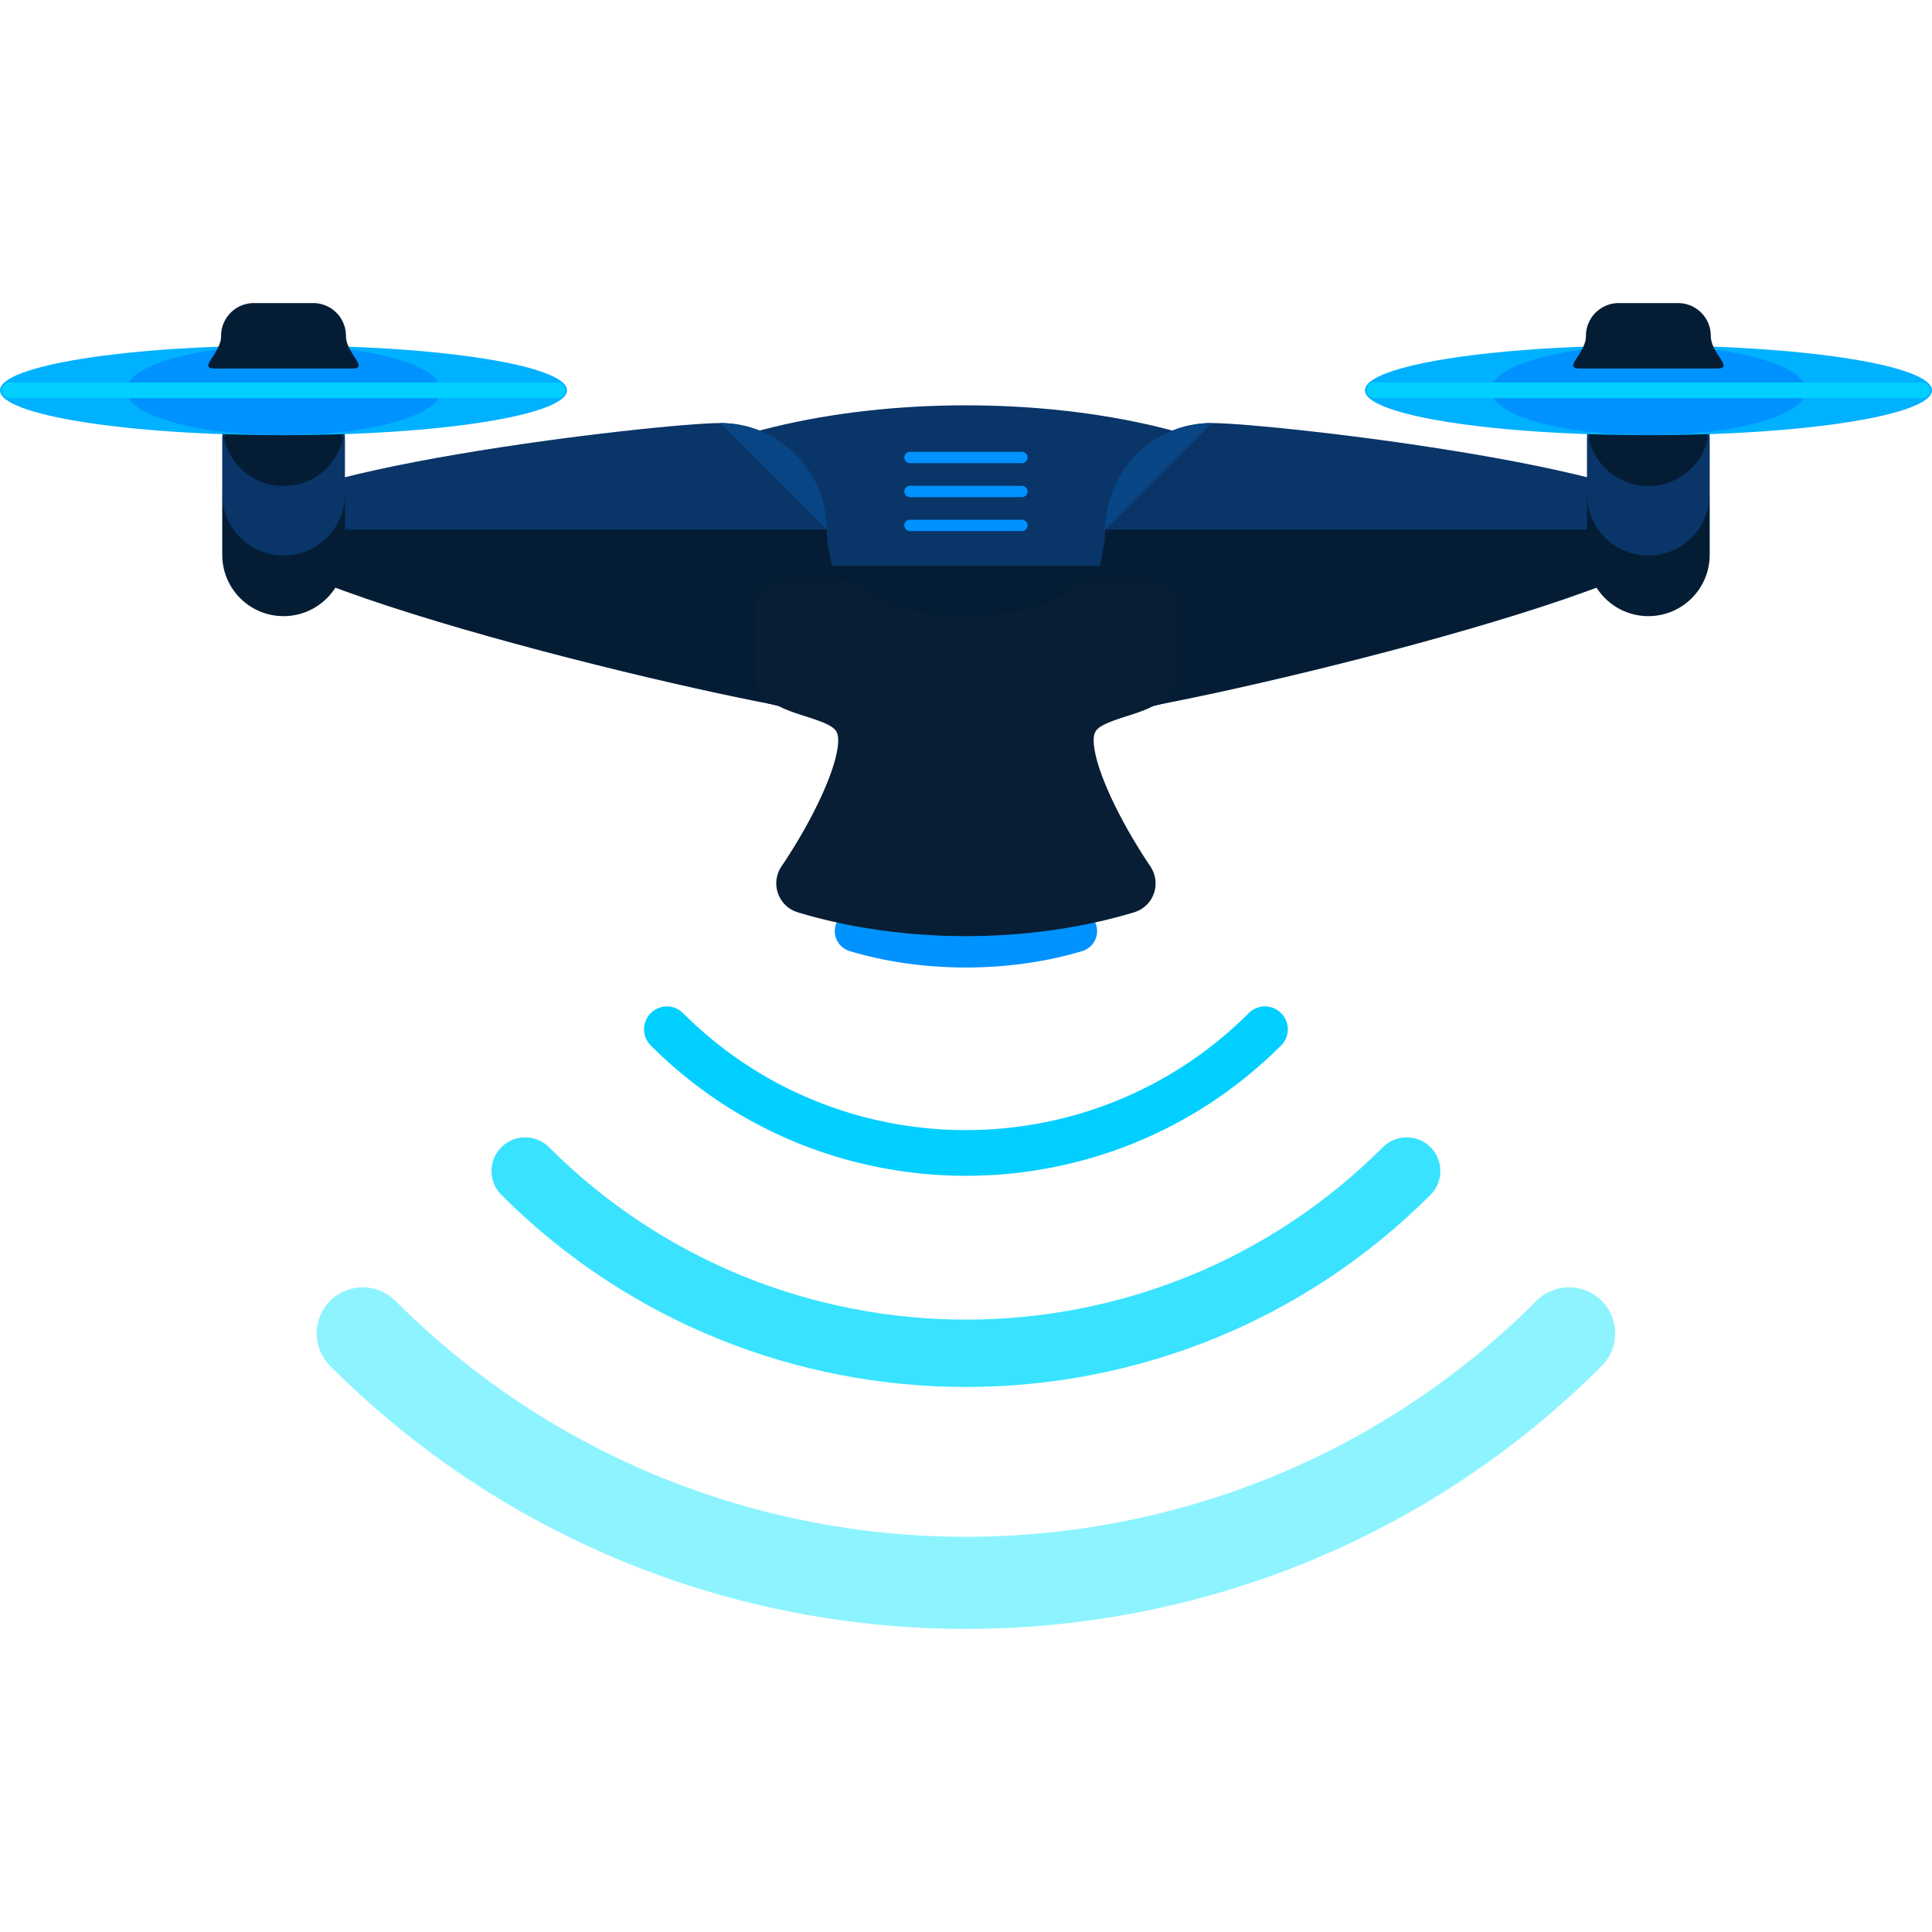 <svg xmlns="http://www.w3.org/2000/svg" viewBox="0 0 504.147 504.147">
    <path d="M277.984 226.868h-51.846c-1.804 4.017-4.356 8.586-7.373 13.044a5.47 5.47 0 0 0-.614 4.876 5.457 5.457 0 0 0 3.552 3.387c9.295 2.812 19.787 4.293 30.358 4.293 10.563 0 21.063-1.481 30.358-4.293a5.46 5.46 0 0 0 3.553-3.387 5.492 5.492 0 0 0-.614-4.876c-3.018-4.458-5.57-9.027-7.374-13.044z" fill="#0092ff"/>
    <ellipse cx="252.062" cy="147.658" rx="100.061" ry="41.889" fill="#093568"/>
    <path d="M352.122 147.658c0 23.142-44.804 41.889-100.061 41.889S152 170.792 152 147.658" fill="#041d35"/>
    <path d="M215.725 138.206c0 15.368-12.438 27.829-27.829 27.829-15.344 0-125.605-12.461-125.605-27.829 0-15.352 110.261-27.813 125.605-27.813 15.392-.001 27.829 12.46 27.829 27.813z" fill="#093568"/>
    <path d="M187.896 110.392c15.392 0 27.829 12.461 27.829 27.813" fill="#074584"/>
    <g fill="#041d35">
        <path d="M215.725 138.206c0 15.368 17.904 48.065 2.536 48.065s-155.978-32.69-155.978-48.065"/>
        <path d="M90.01 144.751c0 8.862-7.176 16.03-16.022 16.03-8.862 0-15.998-7.168-15.998-16.03v-14.336c0-8.846 7.136-16.014 15.998-16.014 8.846 0 16.022 7.168 16.022 16.014v14.336z"/>
    </g>
    <path d="M90.01 128.95c0 8.846-7.176 16.014-16.022 16.014-8.862 0-15.998-7.168-15.998-16.014v-14.336c0-8.846 7.136-16.03 15.998-16.03 8.846 0 16.022 7.184 16.022 16.03v14.336z" fill="#093568"/>
    <path d="M58.478 114.606c1.694 7.018 7.971 12.233 15.51 12.233 7.538 0 13.808-5.215 15.518-12.233-1.709-7.003-7.979-12.233-15.518-12.233-7.538 0-13.816 5.239-15.51 12.233z" fill="#041d35"/>
    <ellipse cx="73.98" cy="101.854" rx="73.98" ry="11.705" fill="#00b1ff"/>
    <ellipse cx="73.988" cy="101.854" rx="41.102" ry="11.705" fill="#0092ff"/>
    <path d="M147.495 101.854a2.036 2.036 0 0 1-2.056 2.048H2.521a2.037 2.037 0 0 1-2.04-2.048c0-1.142.914-2.064 2.04-2.064H145.44c1.142 0 2.055.929 2.055 2.064z" fill="#00cfff"/>
    <path d="M90.277 87.644c0 4.695 6.294 8.523 1.56 8.523H56.123c-4.71 0 1.575-3.828 1.575-8.523a8.538 8.538 0 0 1 8.539-8.554h15.486a8.546 8.546 0 0 1 8.554 8.554z" fill="#041d35"/>
    <path d="M288.398 138.206c0 15.368 12.438 27.829 27.821 27.829 15.352 0 125.613-12.461 125.613-27.829 0-15.352-110.261-27.813-125.613-27.813-15.384-.001-27.821 12.46-27.821 27.813z" fill="#093568"/>
    <path d="M316.227 110.392c-15.384 0-27.821 12.461-27.821 27.813" fill="#074584"/>
    <g fill="#041d35">
        <path d="M288.398 138.206c0 15.368-17.904 48.065-2.536 48.065s155.979-32.689 155.979-48.065"/>
        <path d="M414.113 144.751c0 8.862 7.176 16.03 16.022 16.03 8.854 0 16.006-7.168 16.006-16.03v-14.336c0-8.846-7.152-16.014-16.006-16.014-8.846 0-16.022 7.168-16.022 16.014v14.336z"/>
    </g>
    <path d="M414.113 128.95c0 8.846 7.176 16.014 16.022 16.014 8.854 0 16.006-7.168 16.006-16.014v-14.336c0-8.846-7.152-16.03-16.006-16.03-8.846 0-16.022 7.184-16.022 16.03v14.336z" fill="#093568"/>
    <path d="M445.645 114.606c-1.694 7.018-7.979 12.233-15.51 12.233-7.538 0-13.816-5.215-15.525-12.233 1.709-7.003 7.987-12.233 15.525-12.233 7.53.008 13.816 5.239 15.51 12.233z" fill="#041d35"/>
    <ellipse cx="430.159" cy="101.854" rx="73.988" ry="11.705" fill="#00b1ff"/>
    <ellipse cx="430.159" cy="101.854" rx="41.102" ry="11.705" fill="#0092ff"/>
    <path d="M356.628 101.854c0 1.142.906 2.048 2.056 2.048h142.919c1.126 0 2.04-.906 2.04-2.048a2.051 2.051 0 0 0-2.04-2.064H358.684a2.058 2.058 0 0 0-2.056 2.064z" fill="#00cfff"/>
    <path d="M413.846 87.644c0 4.695-6.294 8.523-1.56 8.523H448c4.71 0-1.575-3.828-1.575-8.523a8.538 8.538 0 0 0-8.539-8.554H422.4a8.551 8.551 0 0 0-8.554 8.554z" fill="#041d35"/>
    <path d="M299.402 151.714h-15.265a7.912 7.912 0 0 0-6.018 2.796c-2.135 2.521-11.902 6.262-26.065 6.262-14.171 0-23.914-3.742-26.049-6.262a7.9 7.9 0 0 0-6.026-2.796h-15.258a7.87 7.87 0 0 0-7.877 7.877v16.14a7.96 7.96 0 0 0 2.135 5.404c3.009 3.182 7.176 4.506 11.201 5.782 7.704 2.434 8.539 3.434 8.539 6.294 0 6.412-6.081 19.952-14.816 32.91a7.89 7.89 0 0 0 4.262 11.942c13.438 4.064 28.617 6.215 43.89 6.215s30.46-2.15 43.898-6.215a7.888 7.888 0 0 0 5.136-4.892 7.938 7.938 0 0 0-.882-7.05c-8.72-12.958-14.809-26.49-14.809-32.91 0-2.859.835-3.86 8.523-6.294 4.033-1.276 8.2-2.599 11.209-5.782a7.921 7.921 0 0 0 2.135-5.404v-16.14c.014-4.348-3.515-7.877-7.863-7.877z" fill="#081e34"/>
    <path d="M268.138 119.38a1.48 1.48 0 0 1-1.481 1.481h-29.2a1.48 1.48 0 0 1-1.481-1.481 1.48 1.48 0 0 1 1.481-1.481h29.2c.82 0 1.481.661 1.481 1.481zm0 8.861a1.48 1.48 0 0 1-1.481 1.481h-29.2a1.48 1.48 0 0 1-1.481-1.481 1.48 1.48 0 0 1 1.481-1.481h29.2c.82 0 1.481.662 1.481 1.481zm0 8.862a1.48 1.48 0 0 1-1.481 1.481h-29.2a1.48 1.48 0 0 1-1.481-1.481 1.48 1.48 0 0 1 1.481-1.481h29.2c.82 0 1.481.662 1.481 1.481z" fill="#0092ff"/>
    <path d="M86.158 339.437c4.687-4.695 12.312-4.695 17.014 0 82.085 82.109 215.67 82.109 297.779 0 4.695-4.695 12.304-4.695 16.998 0 4.71 4.71 4.71 12.32 0 17.014-91.475 91.475-240.325 91.475-331.792 0-4.694-4.686-4.694-12.303.001-17.014z" fill="#8df4ff"/>
    <path d="M130.812 299.359c3.434-3.434 9.019-3.434 12.446 0 59.983 59.983 157.617 59.983 217.6 0 3.434-3.434 9.003-3.434 12.43 0s3.434 9.003 0 12.43c-66.844 66.844-175.616 66.859-242.467 0-3.428-3.426-3.435-8.995-.009-12.43z" fill="#39e3ff"/>
    <path d="M169.819 264.378a5.938 5.938 0 0 1 8.428 0c40.692 40.692 106.921 40.692 147.614-.016a5.96 5.96 0 0 1 8.436.016 5.951 5.951 0 0 1 0 8.428c-45.347 45.34-119.131 45.355-164.486 0-2.324-2.339-2.324-6.104.008-8.428z" fill="#00cfff"/>
</svg>
